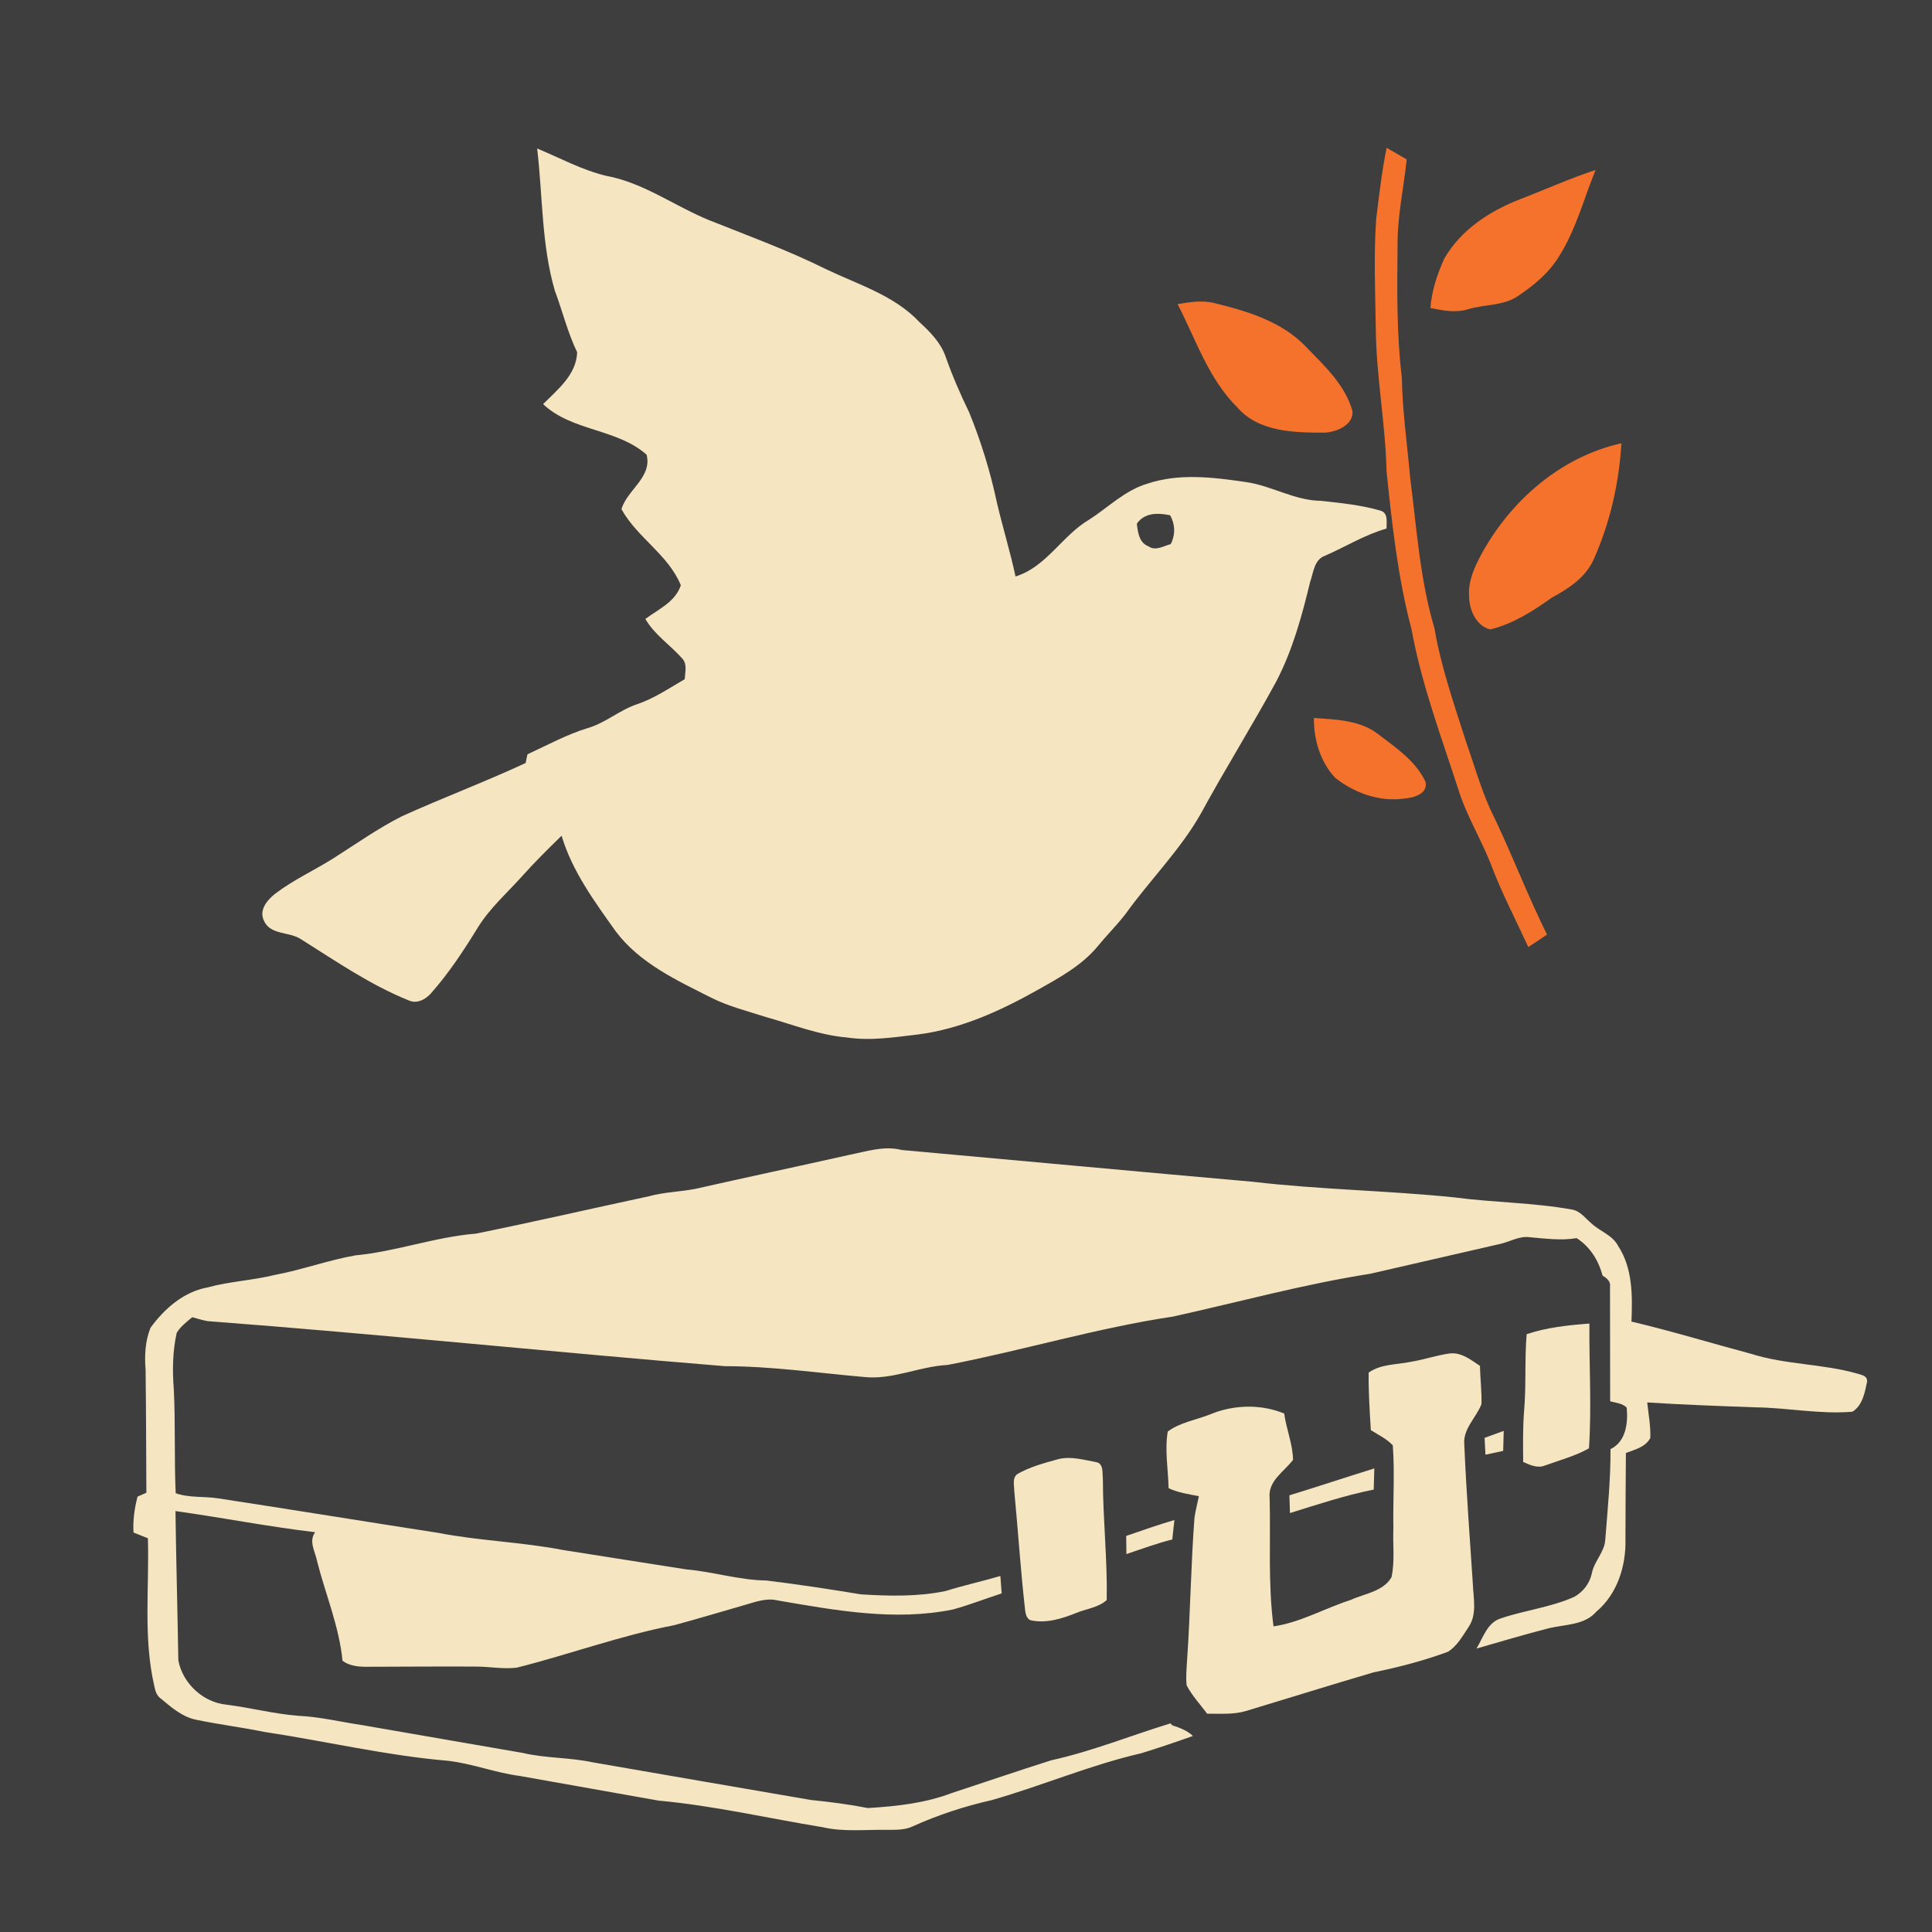 <?xml version="1.0" encoding="UTF-8" standalone="no"?>
<svg
   xmlns:dc="http://purl.org/dc/elements/1.1/"
   xmlns:cc="http://creativecommons.org/ns#"
   xmlns:rdf="http://www.w3.org/1999/02/22-rdf-syntax-ns#"
   xmlns:svg="http://www.w3.org/2000/svg"
   xmlns="http://www.w3.org/2000/svg"
   xmlns:sodipodi="http://sodipodi.sourceforge.net/DTD/sodipodi-0.dtd"
   xmlns:inkscape="http://www.inkscape.org/namespaces/inkscape"
   width="1280"
   height="1280"
   viewBox="0 0 1024 1024"
   version="1.1"
   id="svg2"
   inkscape:version="0.48.1 "
   sodipodi:docname="cap_flag_without_attacking.svg">
  <defs
     id="defs36" />
  <sodipodi:namedview
     pagecolor="#ffffff"
     bordercolor="#666666"
     borderopacity="1"
     objecttolerance="10"
     gridtolerance="10"
     guidetolerance="10"
     inkscape:pageopacity="0"
     inkscape:pageshadow="2"
     inkscape:window-width="1920"
     inkscape:window-height="1018"
     id="namedview34"
     showgrid="false"
     fit-margin-top="0"
     fit-margin-left="0"
     fit-margin-right="0"
     fit-margin-bottom="0"
     inkscape:zoom="0.6609375"
     inkscape:cx="640"
     inkscape:cy="640"
     inkscape:window-x="-8"
     inkscape:window-y="-8"
     inkscape:window-maximized="1"
     inkscape:current-layer="svg2" />
  <path
     d="m 0,0 1024,0 0,1024 L 0,1024 0,0 z"
     id="path4"
     style="fill:#3e3e3e"
     inkscape:connector-curvature="0" />
  <path
     d="m 734.94,78.34 c 3.54,2.04 7.08,4.1 10.64,6.14 -1.56,15.14 -4.98,30.14 -4.84,45.44 -0.24,23.4 -0.54,46.9 2.26,70.18 0.3,18.02 2.92,35.86 4.5,53.8 3.42,26.5 5.14,53.4 12.8,79.14 3.5,20.5 10.36,40.18 16.7,59.94 4.14,11.86 7.6,23.96 12.66,35.48 10.82,21.98 19.42,44.94 30.28,66.9 -3.3,2.22 -6.58,4.44 -9.9,6.6 -6.76,-14.68 -14.28,-29.04 -19.96,-44.2 -5.24,-13.34 -12.9,-25.62 -17.14,-39.38 -9.08,-28.02 -19.5,-55.74 -24.8,-84.8 -7.26,-27.38 -10.3,-55.6 -13.24,-83.68 -0.56,-25.38 -5.48,-50.44 -5.7,-75.84 -0.28,-19.24 -1.12,-38.54 0.18,-57.76 1.58,-12.7 3,-25.42 5.56,-37.96 z"
     id="path6"
     inkscape:connector-curvature="0"
     style="fill:#f4722b" />
  <path
     d="m 284.7,78.7 c 2.98,25.14 2.24,50.97 9.4,75.45 4.06,10.82 6.76,22.13 11.8,32.55 -0.4,11.92 -10.33,19.74 -18.05,27.5 15.34,14.46 39.25,12.92 54.85,26.8 3.14,11.88 -10.54,18.9 -13.3,28.9 8.38,15.12 24.85,24.1 31.45,40.3 -2.9,8.82 -11.88,12.71 -18.8,17.85 4.84,8.36 13.05,13.69 19.35,20.75 3.02,3 1.72,7.5 1.5,11.2 -8.24,4.74 -16.15,10.21 -25.25,13.25 -9.28,3.1 -16.73,9.93 -26.15,12.65 -11.14,3.4 -21.41,9.04 -31.95,13.9 -0.24,1.14 -0.71,3.46 -0.95,4.6 -21.58,10.06 -43.92,18.39 -65.6,28.25 -12.62,6.36 -24.2,14.59 -36.1,22.15 -10.24,6.5 -21.41,11.5 -31.05,18.9 -4.14,3.2 -8.56,8.44 -6.1,14 3.28,8.08 13.59,5.93 19.85,10.15 18.5,11.64 36.69,24.18 57.05,32.4 4.34,1.94 8.87,-0.49 11.75,-3.75 9.52,-10.72 17.4,-22.77 24.9,-34.95 6.28,-10.18 15.33,-18.13 23.25,-26.95 6.72,-7.52 13.88,-14.61 21.1,-21.65 5.62,18.88 17.49,34.91 28.75,50.75 12.74,16.92 32.37,25.9 50.75,35.2 9.16,4.56 19.12,7.03 28.8,10.15 14.24,3.98 28.19,9.61 43.05,10.85 12.52,1.88 25.06,-0.16 37.5,-1.6 22.76,-2.9 44,-12.64 63.8,-23.8 11.3,-6.36 23.05,-12.76 31.45,-22.9 4.78,-5.84 10.13,-11.14 14.75,-17.1 12.98,-18.14 29.1,-33.98 40.1,-53.5 12.84,-23.62 27.13,-46.4 39.95,-70 8.54,-16.48 13.48,-34.44 17.8,-52.4 1.8,-5.02 2.13,-12.08 8.05,-14.1 10.88,-4.74 20.98,-11.09 32.5,-14.35 -0.08,-3.42 1.02,-8.43 -3.4,-9.55 -10.18,-2.94 -20.83,-3.99 -31.35,-5.15 -14.08,-0.12 -26.39,-8.16 -40.15,-10 -17.12,-2.5 -35.11,-4.72 -51.85,0.9 -11.82,3.48 -20.65,12.48 -30.75,19 -14.4,8.38 -22.63,25.04 -39.15,30.2 -2.82,-13.28 -6.89,-26.28 -9.95,-39.5 -3.46,-16.24 -8.37,-32.19 -14.65,-47.55 -4.68,-9.64 -8.96,-19.48 -12.5,-29.6 -2.6,-7.38 -8.23,-13.02 -13.85,-18.2 -13.34,-14.2 -32.55,-19.9 -49.65,-28.1 -19.86,-9.86 -40.74,-17.5 -61.3,-25.7 C 357.87,109.48 341.41,96.95 321.55,93.25 308.57,90.19 296.88,83.76 284.7,78.7 z m 328.2,193.65 c 2.407,-0.087 4.923,0.278 7.3,0.75 2.72,4.9 2.86,10.3 0.3,15.3 -3.8,0.96 -8.08,3.85 -11.8,1.15 -4.94,-1.84 -5.65,-7.46 -6.15,-12 2.562,-3.725 6.338,-5.054 10.35,-5.2 z"
     id="path8"
     style="fill:#f5e5c1"
     inkscape:connector-curvature="0" />
  <path
     d="m 806.16,105.42 c 13.18,-5.1 26.08,-10.94 39.52,-15.32 -6.28,15.38 -10.44,31.8 -19.46,45.94 -5.26,8.58 -13.14,15.14 -21.4,20.68 -7.82,5.52 -17.9,4.48 -26.72,7.18 -6.58,2.04 -13.42,0.68 -19.96,-0.66 0.68,-9.12 3.62,-17.92 7.38,-26.22 8.84,-15.34 24.4,-25.44 40.64,-31.6 z"
     id="path10"
     inkscape:connector-curvature="0"
     style="fill:#f4722b" />
  <path
     d="m 624.14,161.18 c 6.52,-1.06 13.24,-2.2 19.76,-0.48 17.34,4.24 35.56,9.76 48.24,23.04 9.74,10.08 20.84,20.18 24.7,34.18 0.66,7.36 -8.58,11.12 -14.8,11.4 -15.92,-0.02 -34.8,-0.26 -46.14,-13.3 -15.38,-15.18 -22.06,-36.08 -31.76,-54.84 z"
     id="path12"
     inkscape:connector-curvature="0"
     style="fill:#f4722b" />
  <path
     d="m 785.26,293.6 c 15.5,-28.38 42.1,-51.54 74.12,-58.66 -1.24,21.12 -6.02,42.14 -14.66,61.48 -4.26,9.68 -13.34,15.52 -22.26,20.38 -9.96,7.1 -20.52,13.86 -32.56,16.82 -7.46,-1.76 -11.2,-10.34 -11.24,-17.44 -0.68,-8.1 2.88,-15.64 6.6,-22.58 z"
     id="path14"
     inkscape:connector-curvature="0"
     style="fill:#f4722b" />
  <path
     d="m 696.4,380.54 c 11.74,0.82 24.64,1.12 34.3,8.76 9.3,7.06 19.68,14.12 24.82,24.98 1.54,6.6 -6.38,8.62 -11.36,8.98 -13.04,1.84 -26.22,-2.96 -36.4,-10.92 -7.98,-8.44 -11.48,-20.34 -11.36,-31.8 z"
     id="path18"
     inkscape:connector-curvature="0"
     style="fill:#f4722b" />
  <path
     d="m 449.96,612.14 c 9.2,-1.8 18.54,-5.04 27.98,-2.62 62.08,5.58 124.16,11.38 186.24,16.86 35.5,4.16 71.3,4.62 106.86,8.28 20.66,2.74 41.64,2.72 62.2,6.44 4.36,0.76 7.02,4.64 10.24,7.3 4.5,4.28 11.18,6.18 14.18,12 7.74,11.8 7.6,26.5 7.04,40.06 21.36,5.04 42.34,11.48 63.52,17.12 18.16,5.76 37.58,5.2 55.88,10.38 2.28,0.76 5.64,1.02 5.52,4.24 -1.18,5.7 -2.44,12.8 -7.82,16.04 -17.28,1.46 -34.5,-2.16 -51.78,-2.34 -19,-0.68 -38,-1.38 -56.96,-2.58 0.66,6.24 1.88,12.5 1.64,18.82 -2.52,4.86 -8.24,6.18 -12.94,7.96 -0.1,15.34 -0.22,30.68 -0.24,46.02 0.32,13.94 -4.38,28.82 -15.34,38 -6.2,7.26 -16.44,6.8 -24.94,8.8 -12.98,3.3 -25.8,7.16 -38.66,10.84 3.54,-5.86 5.7,-13.82 13.06,-16.04 12.7,-4.3 26.32,-5.8 38.66,-11.32 4.76,-2.6 8.26,-7.14 9.4,-12.46 1.2,-6.48 6.8,-11.3 7.14,-17.98 1.24,-15.94 2.86,-31.9 2.76,-47.9 8.26,-3.96 9.36,-13.94 8.58,-22.02 -2.36,-2.32 -5.8,-2.48 -8.76,-3.34 0,-20.24 -0.08,-40.5 -0.08,-60.72 0.5,-2.9 -1.9,-4.64 -4,-5.96 -2.06,-8.04 -6.62,-15.22 -13.66,-19.78 -8.32,1.38 -16.68,0.22 -24.98,-0.5 -5.42,-0.72 -10.28,2.34 -15.4,3.52 -23,5.3 -46.04,10.58 -69.04,15.86 -35.22,5.52 -69.68,14.98 -104.46,22.68 -40.34,6.02 -79.58,17.94 -119.62,25.66 -14.98,0.74 -29.1,8.02 -44.26,6.36 -24.58,-2.14 -49.06,-5.7 -73.78,-5.72 -91.42,-7.48 -182.72,-16.96 -274.18,-23.88 -2.74,-0.52 -5.4,-1.32 -8.06,-2.08 -2.98,2.5 -6.2,4.88 -8.24,8.3 -2.16,9.66 -2.34,19.7 -1.56,29.56 0.94,18.46 0.2,36.96 1.02,55.42 7.18,2.6 15.36,1.54 22.92,2.8 38.76,5.92 77.46,12.24 116.2,18.22 21.94,4.28 44.4,4.84 66.32,9.12 21.8,3.4 43.58,6.84 65.36,10.28 14.16,1.2 27.86,5.68 42.14,5.84 16.8,2.04 33.56,4.6 50.28,7.36 14.92,0.92 30.16,1.3 44.9,-1.78 9.56,-3.02 19.36,-5.12 28.98,-7.96 0.22,3.06 0.44,6.14 0.68,9.24 -8.62,2.78 -17.04,6.1 -25.76,8.5 -30.92,6.32 -62.38,0.46 -92.98,-4.78 -6.08,-1.5 -12.04,0.9 -17.8,2.52 -12.3,3.56 -24.58,7.22 -36.92,10.58 -28.34,5.44 -55.54,15.48 -83.48,22.52 -7.28,0.92 -14.58,-0.6 -21.86,-0.56 -19.4,-0.14 -38.8,0.1 -58.2,0.1 -4.3,0 -8.84,-0.54 -12.36,-3.18 -1.74,-18 -8.9,-34.9 -13.36,-52.32 -0.92,-5.18 -4.8,-10.92 -1.14,-15.82 -24.8,-2.92 -49.32,-7.76 -74.04,-11.2 0.36,26.36 1.08,52.72 1.52,79.08 2.24,12.2 13.08,22.32 25.5,23.52 12.68,1.62 25.14,4.86 37.88,5.9 11.58,0.5 22.84,3.3 34.26,4.98 28.32,4.98 56.66,9.76 84.98,14.72 12.16,2.86 24.76,2.32 36.96,4.96 38.6,6.68 77.2,13.38 115.82,19.98 10.08,1.02 20.12,2.3 30.06,4.26 14.98,-0.9 30.24,-2.54 44.38,-7.92 17.6,-5.8 35.14,-11.78 52.78,-17.38 21.58,-4.76 42.12,-13.1 63.2,-19.58 l 1.04,1.06 c 3.9,1.26 7.88,2.7 10.88,5.62 -9.06,3.24 -18.2,6.32 -27.38,9.16 -27,6.22 -52.58,17.2 -79.18,24.82 -14.38,3.24 -28.48,7.86 -41.94,13.92 -4.26,2.08 -9.1,1.8 -13.72,1.86 -11.3,-0.2 -22.76,1.18 -33.9,-1.38 -29.02,-4.74 -57.78,-11.44 -87.1,-14.12 -24.5,-4.34 -49,-8.68 -73.5,-13.06 -12.84,-1.66 -24.98,-6.48 -37.84,-8.02 -32.86,-2.78 -65.06,-10.42 -97.64,-15.34 -11.84,-2.42 -23.86,-3.9 -35.7,-6.36 -7.44,-1.36 -13.34,-6.44 -18.94,-11.16 -2.28,-1.52 -3.12,-4.08 -3.6,-6.62 -6,-25.72 -2.64,-52.36 -3.44,-78.5 -2.54,-1.04 -5.08,-2.06 -7.62,-3.04 -0.38,-6.42 0.52,-12.82 2.14,-19.02 1.16,-0.52 3.5,-1.54 4.68,-2.06 -0.12,-21.76 -0.14,-43.54 -0.42,-65.28 -0.62,-7.46 -0.2,-15.14 2.6,-22.14 7.32,-10.1 17.6,-19.1 30.2,-21.38 11.66,-3.22 23.84,-3.72 35.58,-6.62 14.44,-2.68 28.3,-7.82 42.78,-10.38 21.6,-2.04 42.24,-9.76 63.88,-11.52 30.72,-6.24 61.3,-13.28 91.96,-19.86 7.92,-2.18 16.2,-2.32 24.24,-3.84 27.16,-6.14 54.38,-11.92 81.56,-18.02 z"
     id="path20"
     inkscape:connector-curvature="0"
     style="fill:#f5e5c1" />
  <path
     d="m 809.16,707.14 c 10.72,-3.6 22.02,-4.76 33.26,-5.62 -0.2,22.04 1.24,44.16 -0.24,66.14 -7.24,4.06 -15.42,6.22 -23.2,9.04 -4.02,1.7 -8,-0.22 -11.66,-1.82 -0.08,-8.98 -0.24,-17.98 0.48,-26.94 1.18,-13.58 0.22,-27.22 1.36,-40.8 z"
     id="path22"
     inkscape:connector-curvature="0"
     style="fill:#f5e5c1" />
  <path
     d="m 747.94,721.76 c 6.78,-1.12 13.32,-3.38 20.12,-4.36 6.24,-0.92 11.48,3.3 16.34,6.54 0.16,6.76 0.98,13.48 0.82,20.24 -2.76,7.28 -10.02,13.16 -9.1,21.66 1.04,24.72 2.94,49.42 4.54,74.1 0.32,7.52 2.28,15.84 -2.36,22.52 -3.08,4.66 -6.02,10.02 -10.88,13.02 -12.82,4.74 -26.1,8.16 -39.46,10.92 -22.62,6.64 -45.12,13.7 -67.68,20.5 -6.64,1.96 -13.64,1.32 -20.46,1.4 -3.68,-4.94 -7.98,-9.52 -10.86,-15 -0.52,-4.46 -0.02,-8.94 0.22,-13.4 1.74,-25.14 2.02,-50.38 3.92,-75.52 0.54,-3.82 1.56,-7.58 2.34,-11.36 -5.44,-1.12 -11,-1.82 -16.06,-4.26 -0.22,-9.98 -2.1,-20.12 -0.46,-30 6.58,-4.94 15.12,-6.12 22.64,-9.18 12.3,-5.08 26.76,-5.48 39.1,-0.38 1.1,8.26 4.54,16.18 4.68,24.56 -4.74,6.3 -13.38,11.12 -12.4,20.22 0.58,22.66 -0.94,45.52 2.06,68.04 14.34,-2.12 27.16,-9.62 40.86,-14 7.38,-3.42 17.32,-4.44 21.68,-12.1 1.84,-8.48 0.6,-17.3 0.98,-25.9 -0.26,-14.66 0.76,-29.36 -0.3,-43.96 -3.26,-3.48 -7.66,-5.56 -11.64,-8.06 -0.64,-10.16 -1.28,-20.32 -1.16,-30.5 6.6,-4.66 14.94,-4.14 22.52,-5.74 z"
     id="path24"
     inkscape:connector-curvature="0"
     style="fill:#f5e5c1" />
  <path
     d="m 786.86,762.08 c 3.36,-1.26 6.76,-2.48 10.14,-3.68 -0.1,3.52 -0.2,7.06 -0.28,10.6 -3.14,0.68 -6.28,1.32 -9.4,2.02 -0.16,-3 -0.32,-5.98 -0.46,-8.94 z"
     id="path26"
     inkscape:connector-curvature="0"
     style="fill:#f5e5c1" />
  <path
     d="m 560.96,773.36 c 6.78,-1.68 13.74,0.48 20.42,1.68 3.66,1 2.82,5.92 3.16,8.86 0.04,21.4 2.46,42.78 2.04,64.16 -4.44,4.04 -10.76,4.6 -16.12,6.82 -7.46,3 -15.56,5.6 -23.66,4 -2.42,-0.34 -3.18,-3.14 -3.42,-5.16 -2.44,-21.14 -3.76,-42.38 -5.8,-63.54 0,-3 -1.2,-6.74 1.64,-8.9 6.7,-3.88 14.34,-5.84 21.74,-7.92 z"
     id="path28"
     inkscape:connector-curvature="0"
     style="fill:#f5e5c1" />
  <path
     d="m 683.42,792.54 c 15.04,-4.58 29.96,-9.6 45,-14.24 -0.12,3.72 -0.22,7.46 -0.32,11.2 -15.1,3.06 -29.72,7.86 -44.4,12.46 -0.12,-3.16 -0.2,-6.3 -0.28,-9.42 z"
     id="path30"
     inkscape:connector-curvature="0"
     style="fill:#f5e5c1" />
  <path
     d="m 596.9,814.06 c 8.5,-2.86 16.94,-5.92 25.56,-8.42 -0.4,3.42 -0.78,6.86 -1.12,10.32 -8.28,2.04 -16.26,5.06 -24.32,7.72 -0.04,-3.22 -0.08,-6.42 -0.12,-9.62 z"
     id="path32"
     inkscape:connector-curvature="0"
     style="fill:#f5e5c1" />
</svg>
